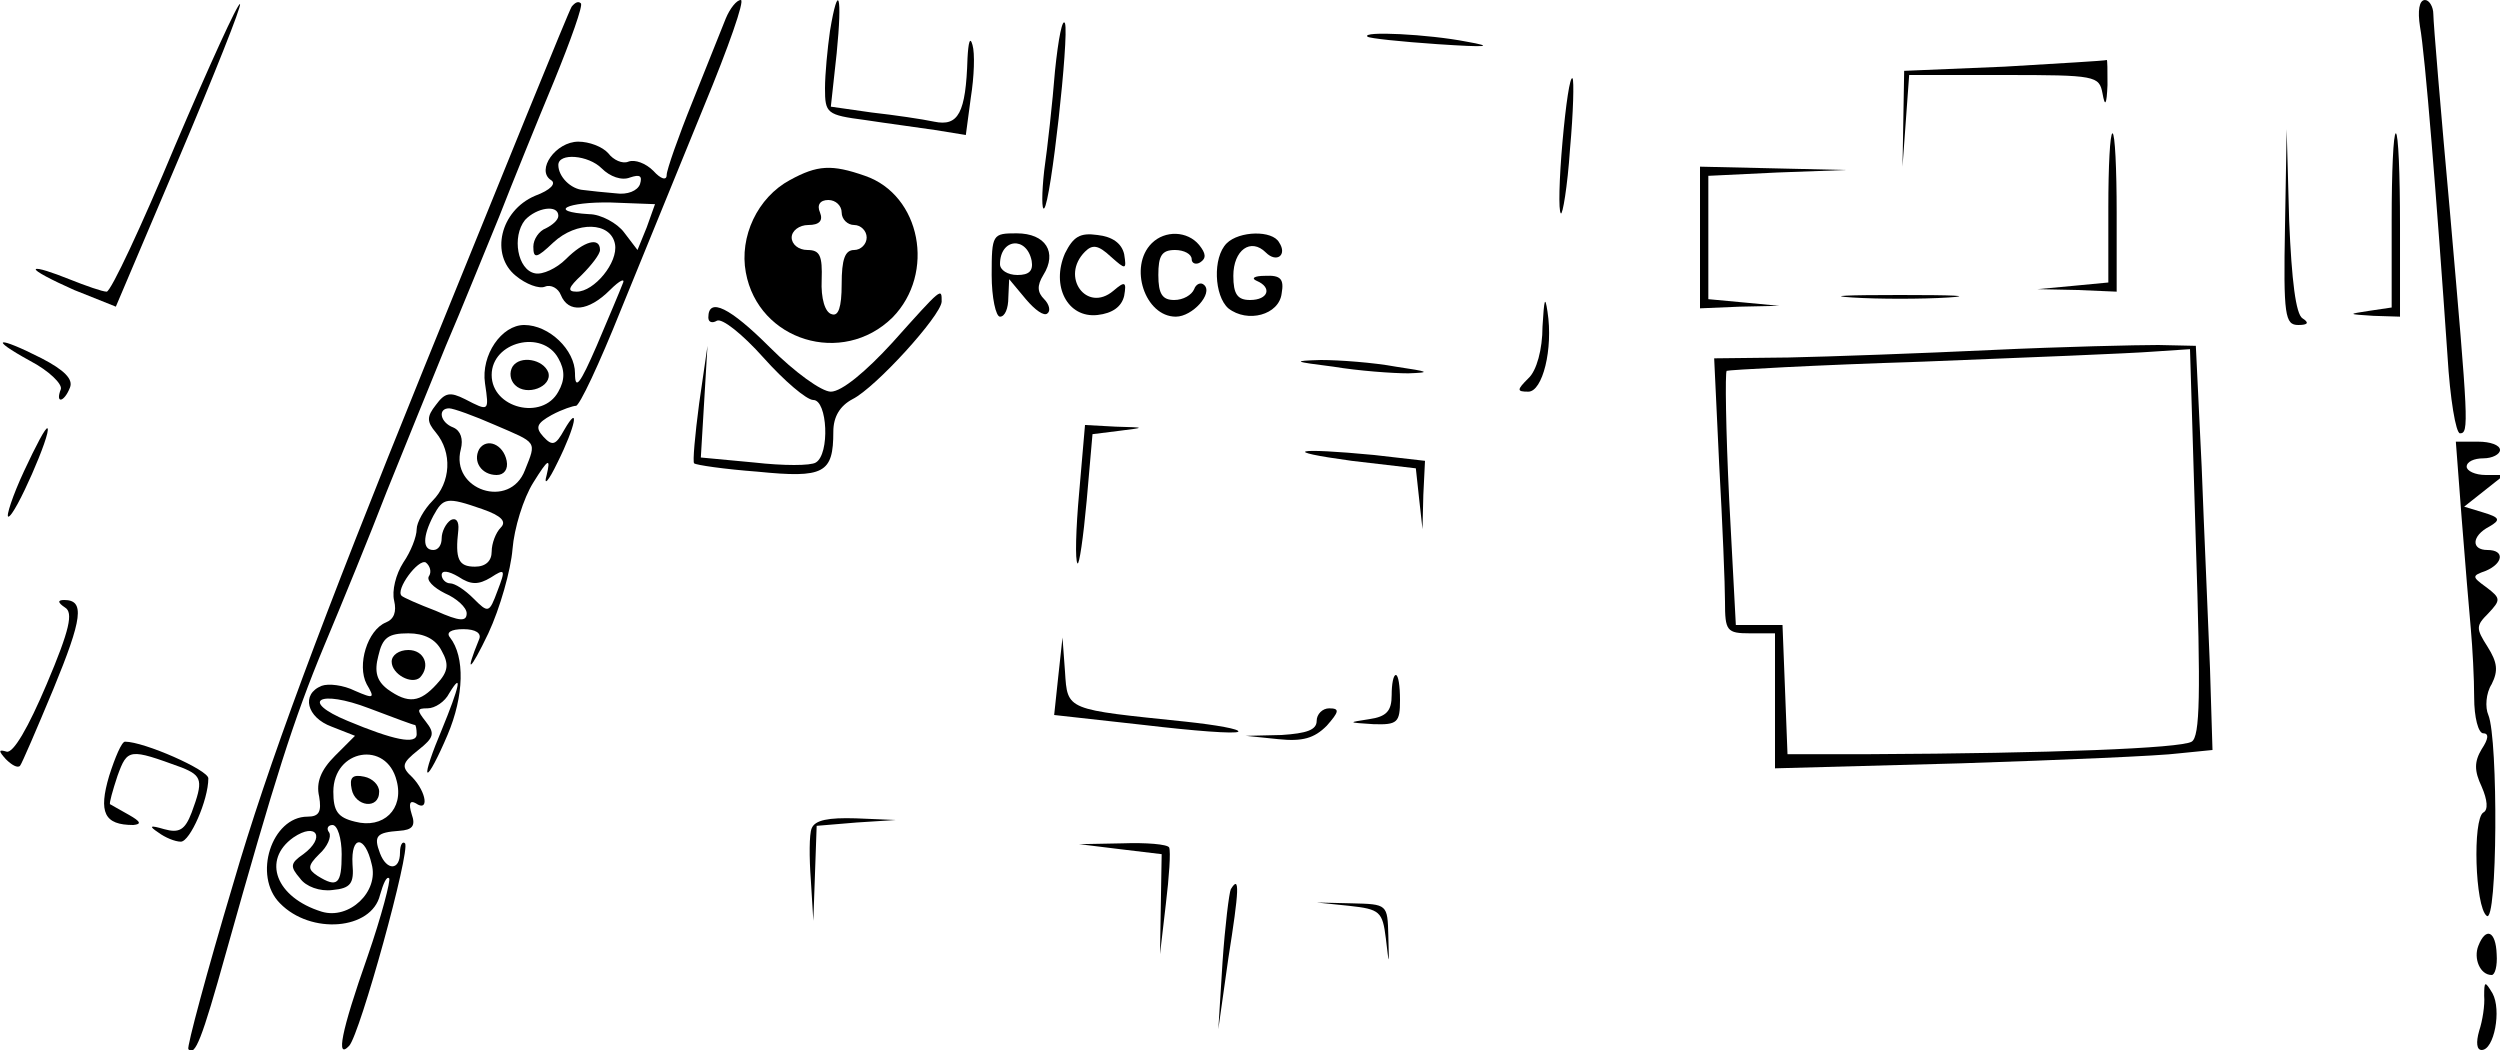 <?xml version="1.0" standalone="no"?>
<!DOCTYPE svg PUBLIC "-//W3C//DTD SVG 20010904//EN"
 "http://www.w3.org/TR/2001/REC-SVG-20010904/DTD/svg10.dtd">
<svg version="1.0" xmlns="http://www.w3.org/2000/svg"
 width="300pt" height="126pt" viewBox="0 0 300 126"
 preserveAspectRatio="xMidYMid meet">
<g transform="translate(0,126) scale(0.1,-0.1)"
fill="#000000" stroke="none">
<path d="M210 1085 c-40 -96 -77 -175 -82 -175 -5 0 -25 7 -45 15 -20 8 -38
14 -40 12 -2 -2 19 -13 46 -25 l50 -20 76 179 c42 99 75 182 73 184 -2 3 -37
-74 -78 -170z"/>
<path d="M686 1252 c-3 -4 -82 -199 -177 -433 -124 -306 -188 -478 -229 -619
-32 -107 -56 -197 -54 -199 8 -9 16 11 45 115 59 210 81 280 118 369 21 50 55
133 75 185 21 52 53 131 71 175 19 44 47 114 64 155 16 41 46 115 66 163 20
49 35 91 32 93 -3 3 -7 1 -11 -4z"/>
<path d="M871 1238 c-5 -13 -23 -57 -40 -100 -17 -42 -31 -82 -31 -88 0 -7 -7
-5 -16 5 -9 9 -22 14 -30 11 -7 -3 -18 2 -24 10 -7 8 -23 14 -36 14 -27 0 -51
-34 -33 -46 7 -4 0 -12 -19 -19 -42 -18 -54 -71 -23 -96 12 -10 28 -16 35 -13
7 3 16 -2 19 -10 9 -22 33 -20 59 6 12 12 19 15 15 7 -3 -8 -17 -41 -31 -74
-20 -46 -26 -54 -26 -33 0 28 -31 58 -61 58 -27 0 -52 -36 -47 -70 5 -34 5
-34 -24 -19 -18 9 -24 8 -35 -7 -11 -14 -11 -20 0 -33 20 -24 18 -60 -4 -82
-10 -10 -19 -26 -19 -34 0 -9 -7 -27 -16 -40 -9 -14 -14 -34 -11 -46 3 -13 0
-22 -10 -26 -22 -9 -35 -51 -23 -74 10 -17 9 -18 -14 -8 -14 7 -32 9 -40 6
-25 -10 -18 -38 12 -49 l28 -11 -24 -24 c-17 -17 -23 -32 -19 -49 3 -18 0 -24
-14 -24 -43 0 -66 -71 -33 -104 37 -38 110 -32 120 10 4 14 8 23 11 20 2 -2
-9 -45 -26 -94 -32 -91 -38 -124 -22 -107 13 14 74 235 67 243 -3 3 -6 -2 -6
-11 0 -22 -16 -22 -24 -1 -8 21 -4 25 23 27 16 1 20 6 15 20 -4 13 -2 17 5 13
16 -11 13 13 -4 31 -14 13 -13 17 7 33 19 15 20 20 9 34 -11 14 -11 16 2 16 9
0 21 8 26 18 17 28 12 7 -9 -44 -11 -26 -19 -49 -17 -51 2 -2 13 19 24 45 20
47 21 94 3 117 -5 6 1 10 16 10 15 0 22 -5 19 -12 -18 -44 -11 -39 11 7 14 30
27 76 29 101 2 25 13 61 25 80 18 29 21 30 16 9 -4 -14 2 -8 13 15 22 44 27
72 8 39 -10 -18 -14 -20 -25 -8 -10 11 -8 16 10 26 13 7 26 11 29 11 4 -1 28
50 54 115 26 64 71 174 100 245 29 70 49 127 44 127 -5 0 -13 -10 -18 -22z
m-115 -191 c12 4 15 2 12 -8 -3 -8 -15 -13 -29 -11 -13 1 -31 3 -39 4 -15 1
-30 16 -30 30 0 15 36 12 52 -4 10 -10 24 -15 34 -11z m20 -60 l-11 -27 -16
21 c-8 11 -28 22 -42 22 -51 3 -27 15 26 14 l53 -2 -10 -28z m-106 14 c0 -5
-7 -11 -15 -15 -8 -3 -15 -13 -15 -22 0 -15 4 -14 24 5 28 26 69 25 74 -2 4
-22 -25 -57 -46 -57 -12 0 -10 5 6 20 12 12 22 25 22 30 0 16 -19 11 -41 -11
-11 -11 -28 -19 -37 -17 -21 4 -28 44 -12 64 14 15 40 19 40 5z m0 -171 c8
-14 8 -26 0 -40 -19 -35 -80 -20 -80 20 0 40 61 55 80 20z m-76 -80 c51 -22
50 -19 36 -54 -18 -48 -90 -24 -77 25 3 12 0 22 -9 26 -16 6 -19 23 -5 23 5 0
30 -9 55 -20z m-15 -101 c23 -8 29 -15 22 -22 -6 -6 -11 -19 -11 -29 0 -11 -7
-18 -20 -18 -20 0 -24 9 -20 44 1 11 -3 15 -9 12 -6 -4 -11 -14 -11 -22 0 -8
-4 -14 -10 -14 -13 0 -13 16 0 41 12 22 16 23 59 8z m-64 -80 c-4 -5 5 -14 19
-21 14 -6 26 -17 26 -24 0 -10 -8 -10 -37 3 -21 8 -39 16 -41 18 -8 7 20 45
29 40 5 -4 7 -11 4 -16z m74 -2 c17 11 18 10 8 -16 -10 -27 -11 -27 -29 -9
-10 10 -22 18 -28 18 -5 0 -10 5 -10 10 0 6 8 5 20 -2 15 -10 24 -10 39 -1z
m-59 -88 c9 -16 8 -25 -6 -40 -20 -22 -34 -24 -59 -6 -13 10 -16 21 -11 40 5
22 12 27 36 27 19 0 33 -7 40 -21z m-32 -89 c1 0 2 -5 2 -11 0 -13 -28 -7 -83
16 -58 24 -34 38 26 15 29 -11 53 -20 55 -20z m-22 -67 c9 -34 -16 -58 -50
-49 -21 5 -26 13 -26 36 0 51 64 62 76 13z m-112 -88 c-16 -11 -16 -15 -4 -29
7 -10 24 -16 39 -14 22 2 26 8 24 31 -2 35 15 35 23 0 9 -33 -27 -67 -60 -57
-55 17 -72 62 -34 89 28 19 39 0 12 -20z m46 0 c0 -36 -5 -41 -29 -26 -12 8
-12 12 2 26 10 9 15 21 12 26 -4 5 -1 9 4 9 6 0 11 -16 11 -35z"/>
<path d="M615 820 c-4 -7 -3 -16 3 -22 14 -14 45 -2 40 15 -6 16 -34 21 -43 7z"/>
<path d="M575 721 c-8 -15 3 -31 21 -31 9 0 14 7 12 17 -4 20 -24 28 -33 14z"/>
<path d="M470 466 c0 -15 24 -28 34 -19 13 14 5 33 -14 33 -11 0 -20 -6 -20
-14z"/>
<path d="M422 313 c4 -21 33 -25 33 -3 0 8 -8 16 -18 18 -14 3 -18 -1 -15 -15z"/>
<path d="M996 1223 c-3 -21 -6 -52 -6 -69 0 -30 2 -32 48 -38 26 -4 64 -9 84
-12 l37 -6 6 45 c4 25 5 53 2 63 -3 11 -5 3 -6 -16 -2 -66 -11 -82 -40 -76
-14 3 -48 8 -75 11 l-49 7 7 64 c7 70 2 87 -8 27z"/>
<path d="M2904 1228 c6 -32 20 -206 33 -395 3 -51 10 -93 15 -93 11 0 10 13
-12 265 -11 121 -20 228 -20 238 0 9 -5 17 -10 17 -7 0 -9 -13 -6 -32z"/>
<path d="M1266 1175 c-3 -38 -9 -92 -13 -120 -3 -27 -3 -48 0 -45 8 7 30 206
25 222 -3 7 -8 -18 -12 -57z"/>
<path d="M1641 1216 c2 -2 40 -6 84 -9 60 -4 69 -3 35 3 -46 9 -127 13 -119 6z"/>
<path d="M2405 1180 l-120 -5 -1 -58 -1 -57 4 55 4 55 114 0 c110 0 114 -1
118 -22 3 -17 5 -14 6 10 0 17 0 31 -1 30 -2 -1 -57 -4 -123 -8z"/>
<path d="M1875 1090 c-4 -45 -5 -83 -2 -86 2 -3 8 32 11 77 4 44 5 83 3 85 -3
3 -8 -31 -12 -76z"/>
<path d="M2530 1011 l0 -90 -42 -4 -43 -4 48 -1 47 -2 0 95 c0 52 -2 95 -5 95
-3 0 -5 -40 -5 -89z"/>
<path d="M2742 988 c-2 -107 0 -118 16 -118 12 0 13 3 5 8 -8 5 -13 45 -16
117 l-3 110 -2 -117z"/>
<path d="M2870 996 l0 -105 -27 -4 c-26 -4 -26 -4 5 -6 l32 -1 0 110 c0 61 -2
110 -5 110 -3 0 -5 -47 -5 -104z"/>
<path d="M948 1044 c-39 -21 -61 -68 -53 -111 15 -82 116 -113 176 -54 52 53
34 147 -33 170 -40 14 -57 13 -90 -5z m62 -39 c0 -8 7 -15 15 -15 8 0 15 -7
15 -15 0 -8 -7 -15 -15 -15 -11 0 -15 -11 -15 -41 0 -28 -4 -39 -12 -36 -8 2
-13 19 -12 41 1 29 -2 36 -17 36 -11 0 -19 7 -19 15 0 8 9 15 20 15 13 0 18 5
14 15 -4 9 0 15 10 15 9 0 16 -7 16 -15z"/>
<path d="M2040 975 l0 -85 48 2 47 1 -42 4 -43 4 0 74 0 74 83 4 82 3 -87 2
-88 2 0 -85z"/>
<path d="M1190 930 c0 -27 5 -50 10 -50 6 0 10 10 10 23 l1 22 20 -24 c11 -13
22 -21 26 -17 4 3 2 11 -4 17 -8 8 -9 16 -1 29 17 27 3 50 -32 50 -29 0 -30
-1 -30 -50z m48 17 c2 -12 -3 -17 -17 -17 -12 0 -21 6 -21 13 0 31 32 34 38 4z"/>
<path d="M1278 956 c-17 -39 3 -78 39 -74 18 2 29 10 32 23 3 17 1 18 -13 6
-32 -27 -64 17 -34 47 9 9 16 8 31 -6 18 -16 19 -16 16 3 -3 13 -14 21 -32 23
-21 3 -29 -2 -39 -22z"/>
<path d="M1382 968 c-28 -28 -8 -88 29 -88 20 0 45 28 34 38 -4 4 -10 1 -12
-5 -3 -7 -13 -13 -24 -13 -14 0 -19 7 -19 30 0 23 4 30 20 30 11 0 20 -5 20
-11 0 -5 5 -7 10 -4 8 5 7 11 -1 21 -14 17 -41 18 -57 2z"/>
<path d="M1472 968 c-17 -17 -15 -63 2 -78 23 -18 61 -8 64 18 3 17 -1 22 -20
21 -13 0 -17 -3 -10 -6 19 -8 14 -23 -8 -23 -15 0 -20 7 -20 29 0 31 21 46 39
28 13 -13 26 -3 16 12 -8 15 -48 14 -63 -1z"/>
<path d="M1071 849 c-32 -35 -61 -59 -74 -59 -11 0 -43 23 -73 53 -48 48 -74
61 -74 36 0 -6 5 -7 10 -4 6 4 31 -16 56 -44 25 -28 52 -51 60 -51 17 0 20
-65 3 -75 -6 -4 -39 -4 -74 0 l-64 6 4 67 4 67 -10 -69 c-5 -38 -8 -71 -6 -72
2 -2 36 -7 76 -10 80 -8 91 -2 91 48 0 18 8 31 23 39 28 14 106 100 107 117 0
17 1 18 -59 -49z"/>
<path d="M1851 868 c0 -27 -7 -53 -17 -62 -14 -14 -14 -16 0 -16 17 0 30 51
23 96 -3 20 -4 15 -6 -18z"/>
<path d="M2223 903 c31 -2 83 -2 115 0 31 2 5 3 -58 3 -63 0 -89 -1 -57 -3z"/>
<path d="M36 827 c23 -12 39 -28 37 -34 -7 -18 4 -16 11 2 4 10 -7 21 -34 35
-53 27 -65 25 -14 -3z"/>
<path d="M2390 840 c-85 -4 -195 -8 -244 -9 l-89 -1 6 -127 c4 -71 7 -145 7
-165 0 -35 2 -38 30 -38 l30 0 0 -81 0 -81 223 6 c122 4 240 9 262 12 l40 4
-3 98 c-2 53 -7 162 -10 242 l-7 145 -45 1 c-25 0 -115 -2 -200 -6z m245 -231
c6 -183 5 -233 -5 -239 -13 -8 -170 -14 -385 -15 l-100 0 -3 78 -3 77 -28 0
-28 0 -8 151 c-4 83 -5 152 -3 154 1 1 107 7 235 11 127 5 251 10 276 12 l45
3 7 -232z"/>
<path d="M1600 820 c30 -5 71 -8 90 -8 28 1 25 2 -15 8 -27 5 -68 8 -90 8 -35
-1 -33 -2 15 -8z"/>
<path d="M29 695 c-14 -30 -22 -55 -19 -55 8 0 52 101 47 106 -2 2 -14 -21
-28 -51z"/>
<path d="M1295 669 c-4 -44 -5 -82 -2 -85 2 -3 7 31 11 75 l7 80 32 4 c32 4
32 4 -4 5 l-37 2 -7 -81z"/>
<path d="M2954 638 c4 -51 9 -111 11 -133 2 -22 4 -59 4 -82 0 -24 5 -43 11
-43 7 0 6 -7 -2 -19 -9 -15 -9 -26 0 -45 7 -16 8 -28 2 -31 -13 -8 -10 -113 4
-124 13 -11 14 212 2 241 -4 9 -3 26 4 37 8 16 7 26 -5 45 -14 22 -14 25 1 40
15 16 15 18 -2 31 -18 13 -18 14 -1 20 21 9 23 25 2 25 -20 0 -19 17 2 28 14
8 13 11 -7 17 l-23 7 24 19 24 19 -22 0 c-13 0 -23 5 -23 10 0 6 9 10 20 10
11 0 20 5 20 10 0 6 -12 10 -26 10 l-27 0 7 -92z"/>
<path d="M1622 707 l77 -9 4 -37 4 -36 1 41 2 41 -61 7 c-94 9 -115 5 -27 -7z"/>
<path d="M78 531 c10 -6 6 -26 -22 -92 -22 -52 -40 -83 -48 -81 -10 3 -10 1
-1 -9 7 -7 14 -11 17 -8 2 2 20 44 40 92 35 85 38 107 13 107 -8 0 -8 -3 1 -9z"/>
<path d="M1270 449 l-5 -47 108 -12 c59 -7 110 -11 113 -8 2 3 -26 8 -63 12
-144 15 -142 13 -145 60 l-3 41 -5 -46z"/>
<path d="M1670 426 c0 -19 -6 -26 -27 -29 -26 -4 -26 -4 5 -6 29 -1 32 2 32
29 0 17 -2 30 -5 30 -3 0 -5 -11 -5 -24z"/>
<path d="M1580 395 c0 -11 -12 -15 -42 -17 l-43 -1 39 -4 c29 -3 43 1 58 16
15 17 16 21 3 21 -8 0 -15 -7 -15 -15z"/>
<path d="M131 329 c-13 -44 -6 -59 29 -59 10 1 9 4 -5 12 -11 6 -21 12 -23 13
-1 1 3 16 9 34 12 33 14 33 77 10 25 -10 26 -16 12 -54 -8 -21 -15 -25 -33
-20 -17 5 -19 4 -7 -4 8 -6 20 -11 27 -11 11 0 33 50 33 76 0 10 -77 44 -100
44 -4 0 -12 -19 -19 -41z"/>
<path d="M974 266 c-3 -7 -3 -35 -1 -62 l3 -49 2 57 2 57 48 4 47 3 -48 2
c-33 1 -49 -2 -53 -12z"/>
<path d="M1344 241 l50 -6 -1 -60 -1 -60 7 60 c4 33 6 63 4 68 -2 4 -28 6 -56
5 l-52 -1 49 -6z"/>
<path d="M1477 193 c-2 -4 -7 -44 -10 -88 l-5 -80 12 85 c13 82 14 101 3 83z"/>
<path d="M1619 173 c37 -4 40 -7 44 -39 4 -34 4 -34 3 3 -1 38 -1 38 -44 39
l-42 1 39 -4z"/>
<path d="M2974 125 c-6 -15 2 -35 16 -35 4 0 7 11 6 25 -1 28 -13 33 -22 10z"/>
<path d="M2981 65 c1 -11 -2 -30 -6 -42 -4 -14 -3 -23 3 -23 15 0 24 48 13 68
-9 15 -10 15 -10 -3z"/>
</g>
</svg>
